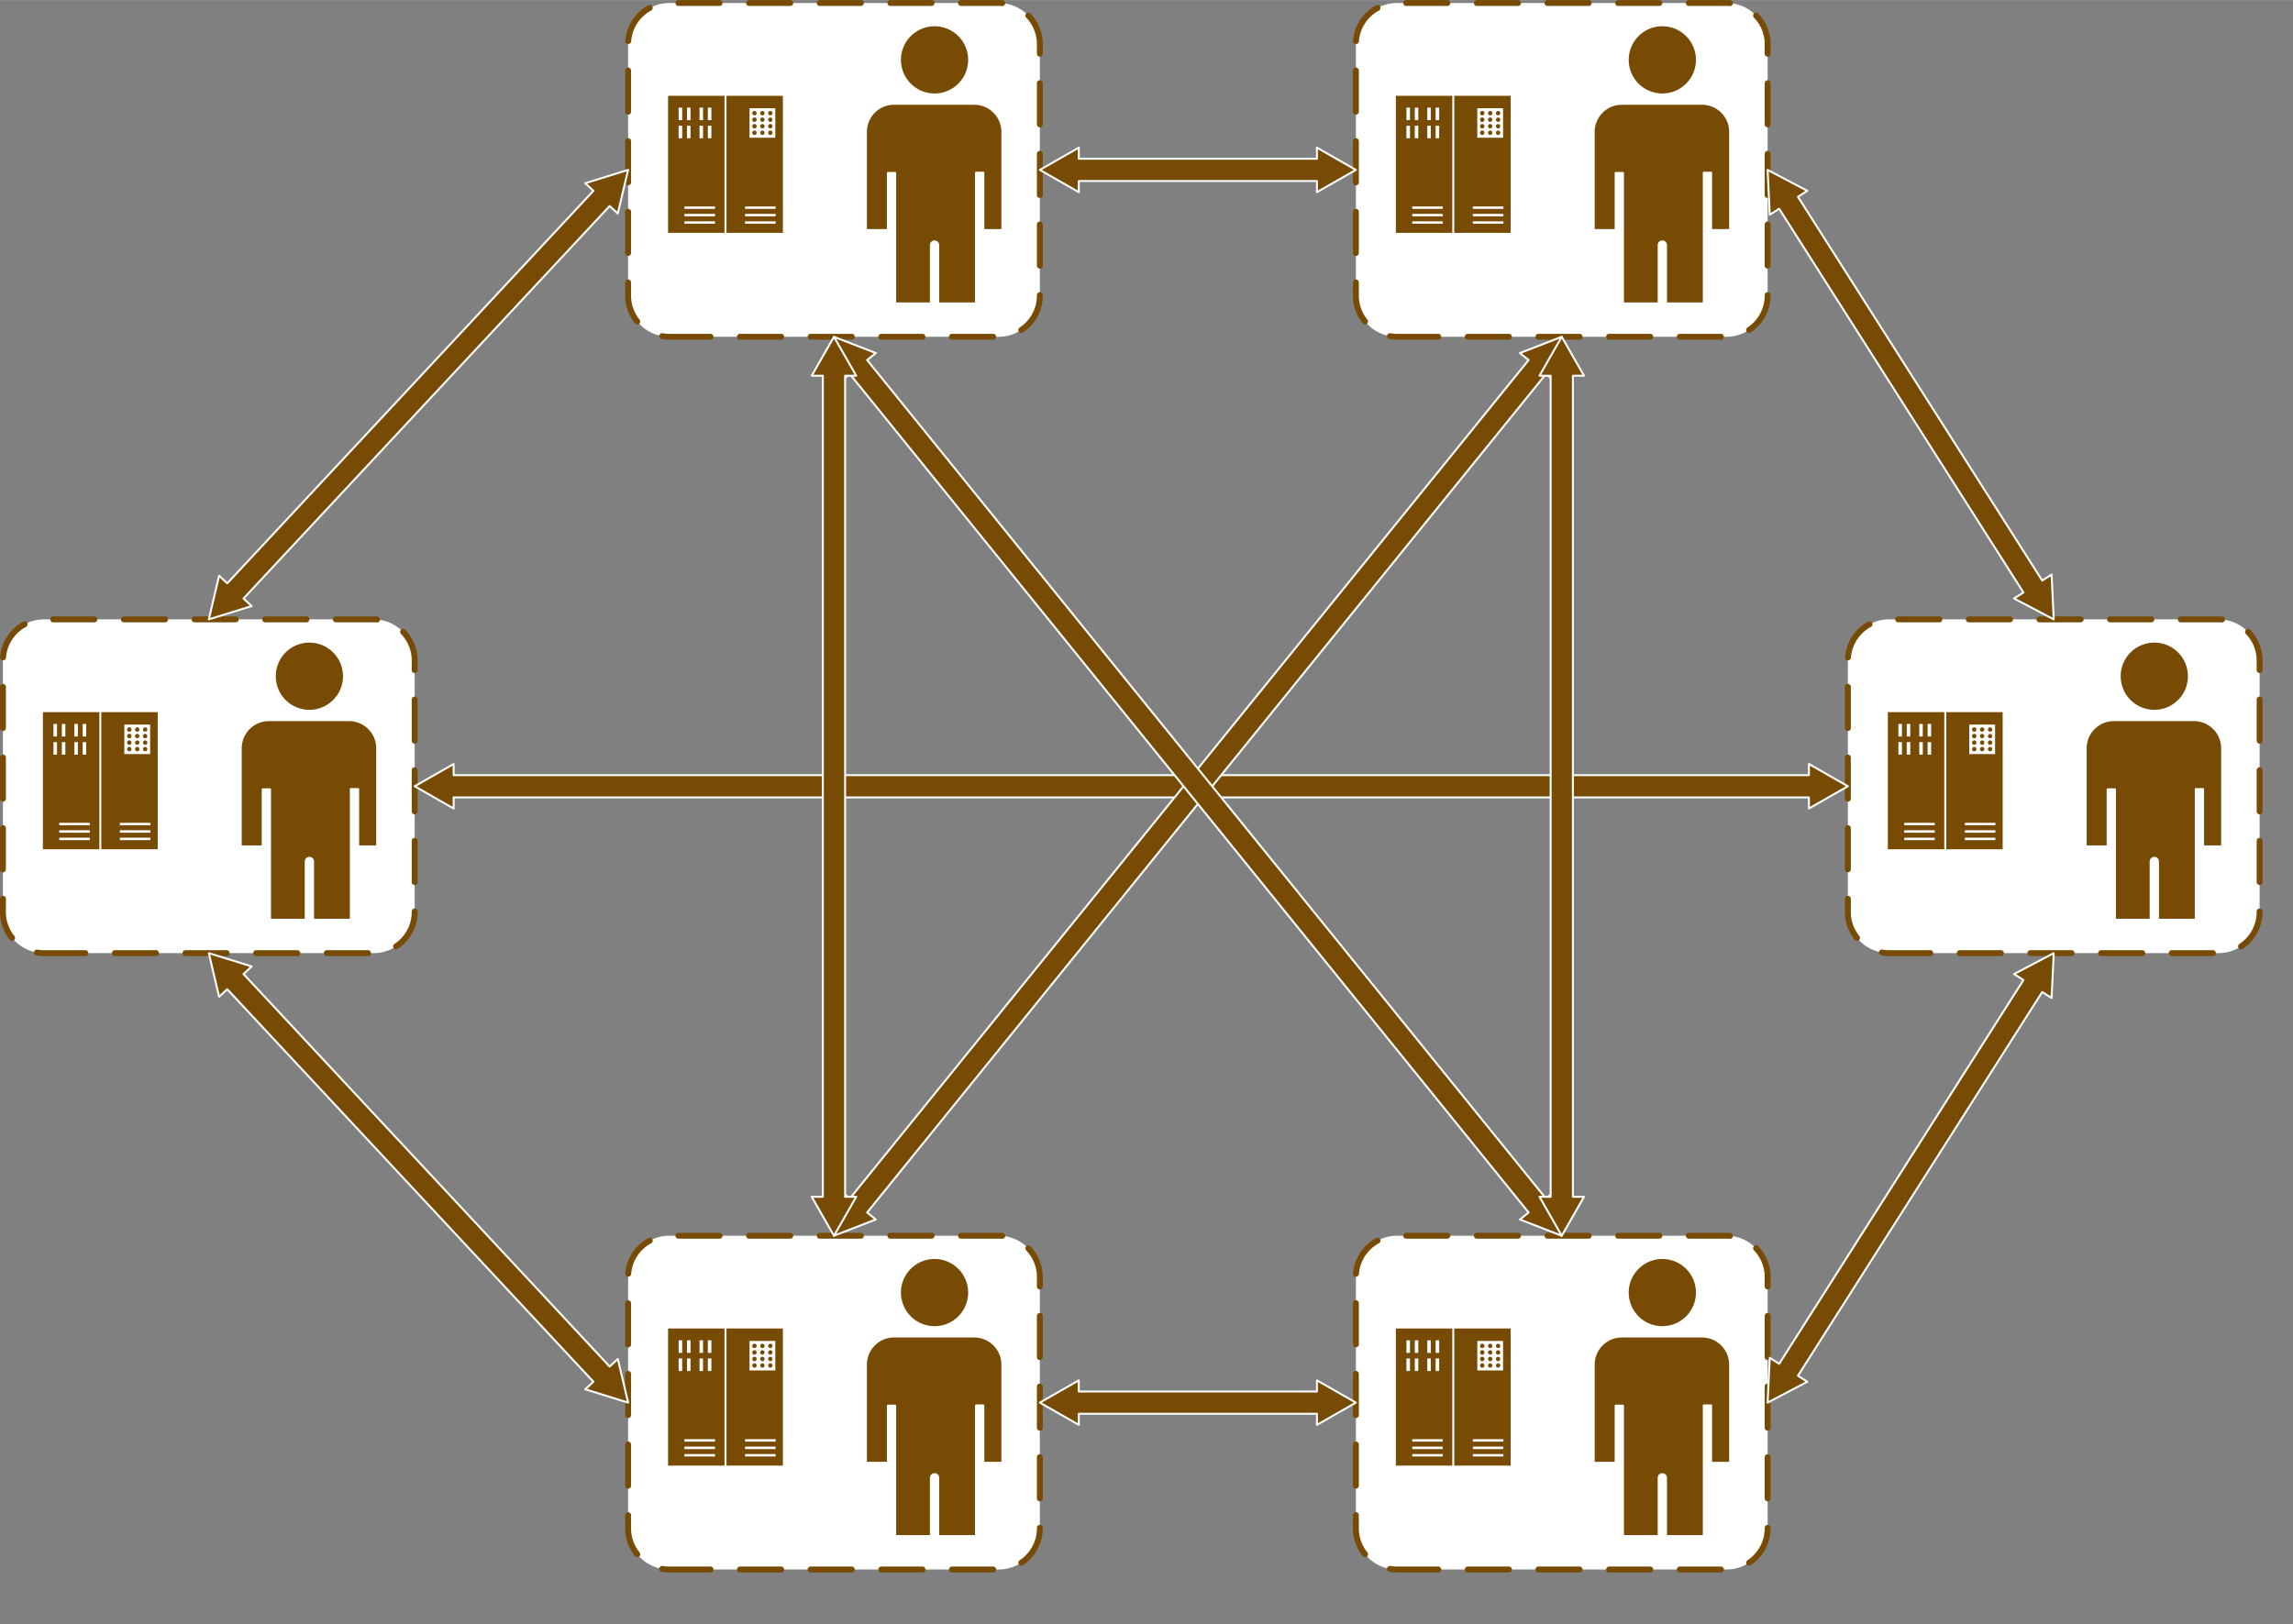 <?xml version="1.0" encoding="UTF-8" standalone="no"?>
<!DOCTYPE svg PUBLIC "-//W3C//DTD SVG 1.1//EN" "http://www.w3.org/Graphics/SVG/1.1/DTD/svg11.dtd">
<!-- Generated by Microsoft Visio, SVG Export git-star.svg Page-1 -->
<svg xmlns="http://www.w3.org/2000/svg" xmlns:xlink="http://www.w3.org/1999/xlink" xmlns:ev="http://www.w3.org/2001/xml-events"
		xmlns:v="http://schemas.microsoft.com/visio/2003/SVGExtensions/" width="8.112in" height="5.747in"
		viewBox="0 0 584.09 413.764" xml:space="preserve" color-interpolation-filters="sRGB" class="st6">
	<rect x="0" y="0" width="584.09" height="413.764" fill="#808080" stroke="none"/>
	<v:documentProperties v:langID="1033" v:metric="true" v:viewMarkup="false"/>

	<style type="text/css">
	<![CDATA[
		.st1 {fill:#ffffff;stroke:#774b04;stroke-dasharray:10.5,7.5;stroke-linecap:round;stroke-linejoin:round;stroke-width:1.5}
		.st2 {fill:#774b04;stroke:#ffffff;stroke-linecap:round;stroke-linejoin:round;stroke-width:0.5}
		.st3 {fill:#774b04}
		.st4 {stroke:#ffffff;stroke-linecap:round;stroke-linejoin:round;stroke-width:0.5}
		.st5 {fill:#ffffff}
		.st6 {fill:none;fill-rule:evenodd;font-size:12px;overflow:visible;stroke-linecap:square;stroke-miterlimit:3}
	]]>
	</style>

	<g v:mID="0" v:index="1" v:groupContext="foregroundPage">
		<title>Page-1</title>
		<v:pageProperties v:drawingScale="0.0393701" v:pageScale="0.0393701" v:drawingUnits="24" v:shadowOffsetX="8.50394"
				v:shadowOffsetY="-8.50394"/>
		<g id="group60-1" transform="translate(0.75,-13.896)" v:mID="60" v:groupContext="group">
			<title>Sheet.60</title>
			<g id="group8-2" transform="translate(344.633,-314.079)" v:mID="8" v:groupContext="group">
				<title>Sheet.8</title>
				<g id="shape7-3" v:mID="7" v:groupContext="shape">
					<title>Rounded Rectangle</title>
					<v:userDefs>
						<v:ud v:nameU="CTypeTopLeftSnip" v:prompt="" v:val="VT0(0):5"/>
						<v:ud v:nameU="CTypeTopRightSnip" v:prompt="" v:val="VT0(0):5"/>
						<v:ud v:nameU="CTypeBotLeftSnip" v:prompt="" v:val="VT0(0):5"/>
						<v:ud v:nameU="CTypeBotRightSnip" v:prompt="" v:val="VT0(0):5"/>
						<v:ud v:nameU="CornerLockHoriz" v:prompt="" v:val="VT0(1):5"/>
						<v:ud v:nameU="CornerLockVert" v:prompt="" v:val="VT0(1):5"/>
						<v:ud v:nameU="CornerLockDiag" v:prompt="" v:val="VT0(0):5"/>
						<v:ud v:nameU="TopLeftOffset" v:prompt="" v:val="VT0(0.15748031496063):24"/>
						<v:ud v:nameU="TopRightOffset" v:prompt="" v:val="VT0(0.15748031496063):24"/>
						<v:ud v:nameU="BotLeftOffset" v:prompt="" v:val="VT0(0.15748031496063):24"/>
						<v:ud v:nameU="BotRightOffset" v:prompt="" v:val="VT0(0.15748031496063):24"/>
						<v:ud v:nameU="visVersion" v:prompt="" v:val="VT0(15):26"/>
						<v:ud v:nameU="TopLeftOffset" v:prompt="" v:val="VT0(0.14566929133858):1"/>
						<v:ud v:nameU="TopRightOffset" v:prompt="" v:val="VT0(0.14566929133858):1"/>
						<v:ud v:nameU="BotLeftOffset" v:prompt="" v:val="VT0(0.14566929133858):1"/>
						<v:ud v:nameU="BotRightOffset" v:prompt="" v:val="VT0(0.14566929133858):1"/>
					</v:userDefs>
					<path d="M10.49 413.76 L94.39 413.76 L94.39 413.76 A10.488 10.488 -180 0 0 104.88 403.28 L104.88 339.21 A10.488
								 10.488 -180 0 0 94.39 328.72 L94.39 328.72 L10.49 328.72 L10.49 328.72 A10.488 10.488 -180 0 0 0
								 339.21 L0 403.28 A10.488 10.488 -180 0 0 10.49 413.76 L10.49 413.76 Z" class="st1"/>
				</g>
				<g id="group1-5" transform="translate(42.52,-8.504)" v:mID="1" v:groupContext="group">
					<v:userDefs>
						<v:ud v:nameU="visVersion" v:prompt="" v:val="VT0(15):26"/>
						<v:ud v:nameU="ShapeClass" v:prompt="" v:val="VT0(5):26"/>
						<v:ud v:nameU="SolSH" v:prompt="" v:val="VT15({BF0433D9-CD73-4EB5-8390-8653BE590246}):41"/>
						<v:ud v:nameU="visLegendShape" v:prompt="" v:val="VT0(2):26"/>
					</v:userDefs>
					<title>User.21</title>
					<g id="shape2-6" v:mID="2" v:groupContext="shape" transform="translate(18.058,0)">
						<title>Sheet.2</title>
						<path d="M26.29 351.71 A8.81 8.81 -180 1 0 8.67 351.71 A8.81 8.81 -180 1 0 26.29 351.71 ZM27.58 362.9 L7.17
									 362.9 C3.22 362.9 0 366.11 0 370.07 L0 395.07 L5.59 395.07 L5.59 380.52 L7.45 380.52 L7.45 413.76
									 L16.55 413.76 L16.55 398.9 C16.55 398.39 16.97 397.97 17.48 397.97 C18 397.97 18.42 398.39 18.42
									 398.9 L18.42 413.76 L28.04 413.76 L28.04 380.46 L29.91 380.46 L29.91 395.07 L34.75 395.07 L34.75
									 370.07 C34.75 366.11 31.54 362.9 27.58 362.9 Z" class="st2"/>
					</g>
				</g>
				<g id="group3-8" transform="translate(7.087,-26.221)" v:mID="3" v:groupContext="group">
					<v:userDefs>
						<v:ud v:nameU="visVersion" v:prompt="" v:val="VT0(15):26"/>
						<v:ud v:nameU="ShapeClass" v:prompt="" v:val="VT0(5):26"/>
						<v:ud v:nameU="SolSH" v:prompt="" v:val="VT15({BF0433D9-CD73-4EB5-8390-8653BE590246}):41"/>
						<v:ud v:nameU="visLegendShape" v:prompt="" v:val="VT0(2):26"/>
					</v:userDefs>
					<title>Mainframe</title>
					<g id="shape4-9" v:mID="4" v:groupContext="shape" transform="translate(2.841,0)">
						<title>Sheet.4</title>
						<path d="M0 413.76 L29.75 413.76 L29.75 378.33 L0 378.33 L0 413.76 Z" class="st3"/>
						<path d="M0 413.76 L29.75 413.76 L29.75 378.33 L0 378.33 L0 413.76" class="st4"/>
						<path d="M14.88 413.76 L14.88 378.33" class="st4"/>
					</g>
					<g id="shape5-13" v:mID="5" v:groupContext="shape" transform="translate(5.786,-2.573)">
						<title>Sheet.5</title>
						<v:userDefs>
							<v:ud v:nameU="SurroundingRegionColor" v:prompt="" v:val="VT5(1)"/>
							<v:ud v:nameU="SurroundingRegionColor" v:prompt="" v:val="VT5(#774b04)"/>
						</v:userDefs>
						<path d="M18.05 391.84 L24.62 391.84 L24.62 384.32 L18.05 384.32 L18.05 391.84 ZM7.44 387.36 L8.34 387.36
									 L8.34 384.16 L7.44 384.16 L7.44 387.36 ZM7.44 391.98 L8.34 391.98 L8.34 388.78 L7.44 388.78
									 L7.44 391.98 ZM5.32 387.36 L6.21 387.36 L6.21 384.16 L5.32 384.16 L5.32 387.36 ZM5.32 391.98
									 L6.21 391.98 L6.21 388.78 L5.32 388.78 L5.32 391.98 ZM2.13 387.36 L3.02 387.36 L3.02 384.16
									 L2.13 384.16 L2.13 387.36 ZM2.13 391.98 L3.02 391.98 L3.02 388.78 L2.13 388.78 L2.13 391.98
									 ZM0 387.36 L0.9 387.36 L0.9 384.16 L0 384.16 L0 387.36 ZM0 391.98 L0.9 391.98 L0.9 388.78 L0
									 388.78 L0 391.98 ZM16.91 409.35 L16.91 409.97 L24.7 409.97 L24.7 409.35 L16.91 409.35 ZM16.91
									 411.24 L16.91 411.87 L24.7 411.87 L24.7 411.24 L16.91 411.24 ZM16.91 413.14 L16.91 413.76 L24.7
									 413.76 L24.7 413.14 L16.91 413.14 ZM1.48 409.97 L9.26 409.97 L9.26 409.35 L1.48 409.35 L1.48
									 409.97 ZM1.48 411.87 L9.26 411.87 L9.26 411.24 L1.48 411.24 L1.48 411.87 ZM1.48 413.76 L9.26
									 413.76 L9.26 413.14 L1.48 413.14 L1.48 413.76 Z" class="st5"/>
					</g>
					<g id="shape6-16" v:mID="6" v:groupContext="shape" transform="translate(24.541,-25.203)">
						<title>Sheet.6</title>
						<path d="M4.08 408.02 a0.555 0.555 -180 1 0 1.042 0.384 a0.555 0.555 -180 1 0 -1.042 -0.384
									 ZM4.08 409.67 a0.555 0.555 -180 1 0 1.027 0.423 a0.555 0.555 -180 1 0 -1.027
									 -0.423 ZM4.09 411.32 a0.555 0.555 -180 1 0 1.018 0.445 a0.555 0.555 -180
									 1 0 -1.018 -0.445 ZM4.09 412.98 a0.555 0.555 -180 1 0 1.018 0.445 a0.555
									 0.555 -180 1 0 -1.018 -0.445 ZM2.05 408.05 a0.555 0.555 -180 1 0 1.059 0.334
									 a0.555 0.555 -180 1 0 -1.059 -0.334 ZM2.05 409.69 a0.555 0.555 -180 1 0 1.047
									 0.37 a0.555 0.555 -180 1 0 -1.047 -0.37 ZM2.06 411.35 a0.555 0.555 -180
									 1 0 1.04 0.39 a0.555 0.555 -180 1 0 -1.04 -0.39 ZM2.06 413.01 a0.555
									 0.555 -180 1 0 1.04 0.39 a0.555 0.555 -180 1 0 -1.04 -0.39 ZM0.02 408.07
									 a0.556 0.556 -180 1 0 1.075 0.283 a0.556 0.556 -180 1 0 -1.075 -0.283
									 ZM0.02 409.72 a0.556 0.556 -180 1 0 1.066 0.314 a0.556 0.556 -180 1 0 -1.066
									 -0.314 ZM0.03 411.38 a0.556 0.556 -180 1 0 1.061 0.332 a0.556 0.556 -180
									 1 0 -1.061 -0.332 ZM0.03 413.04 a0.556 0.556 -180 1 0 1.061 0.332 a0.556
									 0.556 -180 1 0 -1.061 -0.332 Z" class="st3"/>
					</g>
				</g>
			</g>
			<g id="group9-19" transform="translate(469.954,-157.039)" v:mID="9" v:groupContext="group">
				<title>Sheet.9</title>
				<g id="shape10-20" v:mID="10" v:groupContext="shape">
					<title>Rounded Rectangle</title>
					<v:userDefs>
						<v:ud v:nameU="CTypeTopLeftSnip" v:prompt="" v:val="VT0(0):5"/>
						<v:ud v:nameU="CTypeTopRightSnip" v:prompt="" v:val="VT0(0):5"/>
						<v:ud v:nameU="CTypeBotLeftSnip" v:prompt="" v:val="VT0(0):5"/>
						<v:ud v:nameU="CTypeBotRightSnip" v:prompt="" v:val="VT0(0):5"/>
						<v:ud v:nameU="CornerLockHoriz" v:prompt="" v:val="VT0(1):5"/>
						<v:ud v:nameU="CornerLockVert" v:prompt="" v:val="VT0(1):5"/>
						<v:ud v:nameU="CornerLockDiag" v:prompt="" v:val="VT0(0):5"/>
						<v:ud v:nameU="TopLeftOffset" v:prompt="" v:val="VT0(0.15748031496063):24"/>
						<v:ud v:nameU="TopRightOffset" v:prompt="" v:val="VT0(0.15748031496063):24"/>
						<v:ud v:nameU="BotLeftOffset" v:prompt="" v:val="VT0(0.15748031496063):24"/>
						<v:ud v:nameU="BotRightOffset" v:prompt="" v:val="VT0(0.15748031496063):24"/>
						<v:ud v:nameU="visVersion" v:prompt="" v:val="VT0(15):26"/>
						<v:ud v:nameU="TopLeftOffset" v:prompt="" v:val="VT0(0.14566929133858):1"/>
						<v:ud v:nameU="TopRightOffset" v:prompt="" v:val="VT0(0.14566929133858):1"/>
						<v:ud v:nameU="BotLeftOffset" v:prompt="" v:val="VT0(0.14566929133858):1"/>
						<v:ud v:nameU="BotRightOffset" v:prompt="" v:val="VT0(0.14566929133858):1"/>
					</v:userDefs>
					<path d="M10.49 413.76 L94.39 413.76 L94.39 413.76 A10.488 10.488 -180 0 0 104.88 403.28 L104.88 339.21 A10.488
								 10.488 -180 0 0 94.39 328.72 L94.39 328.72 L10.49 328.72 L10.49 328.72 A10.488 10.488 -180 0 0 0
								 339.21 L0 403.28 A10.488 10.488 -180 0 0 10.49 413.76 L10.49 413.76 Z" class="st1"/>
				</g>
				<g id="group11-22" transform="translate(42.52,-8.504)" v:mID="11" v:groupContext="group">
					<v:userDefs>
						<v:ud v:nameU="visVersion" v:prompt="" v:val="VT0(15):26"/>
						<v:ud v:nameU="ShapeClass" v:prompt="" v:val="VT0(5):26"/>
						<v:ud v:nameU="SolSH" v:prompt="" v:val="VT15({BF0433D9-CD73-4EB5-8390-8653BE590246}):41"/>
						<v:ud v:nameU="visLegendShape" v:prompt="" v:val="VT0(2):26"/>
					</v:userDefs>
					<title>User.21</title>
					<g id="shape12-23" v:mID="12" v:groupContext="shape" transform="translate(18.058,0)">
						<title>Sheet.12</title>
						<path d="M26.29 351.71 A8.81 8.81 -180 1 0 8.67 351.71 A8.81 8.81 -180 1 0 26.29 351.71 ZM27.58 362.9 L7.17
									 362.9 C3.22 362.9 0 366.11 0 370.07 L0 395.07 L5.59 395.07 L5.59 380.52 L7.45 380.52 L7.45 413.76
									 L16.55 413.76 L16.55 398.9 C16.55 398.39 16.97 397.97 17.48 397.97 C18 397.97 18.42 398.39 18.42
									 398.9 L18.42 413.76 L28.04 413.76 L28.04 380.46 L29.91 380.46 L29.91 395.07 L34.75 395.07 L34.75
									 370.07 C34.75 366.11 31.54 362.9 27.58 362.9 Z" class="st2"/>
					</g>
				</g>
				<g id="group13-25" transform="translate(7.087,-26.221)" v:mID="13" v:groupContext="group">
					<v:userDefs>
						<v:ud v:nameU="visVersion" v:prompt="" v:val="VT0(15):26"/>
						<v:ud v:nameU="ShapeClass" v:prompt="" v:val="VT0(5):26"/>
						<v:ud v:nameU="SolSH" v:prompt="" v:val="VT15({BF0433D9-CD73-4EB5-8390-8653BE590246}):41"/>
						<v:ud v:nameU="visLegendShape" v:prompt="" v:val="VT0(2):26"/>
					</v:userDefs>
					<title>Mainframe</title>
					<g id="shape14-26" v:mID="14" v:groupContext="shape" transform="translate(2.841,0)">
						<title>Sheet.14</title>
						<path d="M0 413.76 L29.75 413.76 L29.75 378.33 L0 378.33 L0 413.76 Z" class="st3"/>
						<path d="M0 413.76 L29.75 413.76 L29.75 378.33 L0 378.33 L0 413.76" class="st4"/>
						<path d="M14.88 413.76 L14.88 378.33" class="st4"/>
					</g>
					<g id="shape15-30" v:mID="15" v:groupContext="shape" transform="translate(5.786,-2.573)">
						<title>Sheet.15</title>
						<v:userDefs>
							<v:ud v:nameU="SurroundingRegionColor" v:prompt="" v:val="VT5(1)"/>
							<v:ud v:nameU="SurroundingRegionColor" v:prompt="" v:val="VT5(#774b04)"/>
						</v:userDefs>
						<path d="M18.05 391.84 L24.62 391.84 L24.62 384.32 L18.05 384.32 L18.05 391.84 ZM7.44 387.36 L8.34 387.36
									 L8.34 384.16 L7.44 384.16 L7.44 387.36 ZM7.44 391.98 L8.34 391.98 L8.34 388.78 L7.44 388.78
									 L7.44 391.98 ZM5.32 387.36 L6.21 387.36 L6.21 384.16 L5.32 384.16 L5.32 387.36 ZM5.32 391.98
									 L6.21 391.98 L6.21 388.78 L5.32 388.78 L5.32 391.98 ZM2.13 387.36 L3.02 387.36 L3.02 384.16
									 L2.13 384.16 L2.13 387.36 ZM2.13 391.98 L3.02 391.98 L3.02 388.78 L2.13 388.78 L2.13 391.98
									 ZM0 387.36 L0.9 387.36 L0.9 384.16 L0 384.16 L0 387.36 ZM0 391.98 L0.9 391.98 L0.9 388.78 L0
									 388.78 L0 391.98 ZM16.91 409.35 L16.91 409.97 L24.7 409.97 L24.7 409.35 L16.91 409.35 ZM16.91
									 411.24 L16.91 411.87 L24.7 411.87 L24.7 411.24 L16.91 411.24 ZM16.91 413.14 L16.91 413.76 L24.7
									 413.76 L24.7 413.14 L16.91 413.14 ZM1.48 409.97 L9.26 409.97 L9.26 409.35 L1.48 409.35 L1.48
									 409.97 ZM1.48 411.87 L9.26 411.87 L9.26 411.24 L1.48 411.24 L1.48 411.87 ZM1.48 413.76 L9.26
									 413.76 L9.26 413.14 L1.48 413.14 L1.48 413.76 Z" class="st5"/>
					</g>
					<g id="shape16-33" v:mID="16" v:groupContext="shape" transform="translate(24.541,-25.203)">
						<title>Sheet.16</title>
						<path d="M4.08 408.02 a0.555 0.555 -180 1 0 1.042 0.384 a0.555 0.555 -180 1 0 -1.042 -0.384
									 ZM4.08 409.67 a0.555 0.555 -180 1 0 1.027 0.423 a0.555 0.555 -180 1 0 -1.027
									 -0.423 ZM4.09 411.32 a0.555 0.555 -180 1 0 1.018 0.445 a0.555 0.555 -180
									 1 0 -1.018 -0.445 ZM4.09 412.98 a0.555 0.555 -180 1 0 1.018 0.445 a0.555
									 0.555 -180 1 0 -1.018 -0.445 ZM2.05 408.05 a0.555 0.555 -180 1 0 1.059 0.334
									 a0.555 0.555 -180 1 0 -1.059 -0.334 ZM2.05 409.69 a0.555 0.555 -180 1 0 1.047
									 0.37 a0.555 0.555 -180 1 0 -1.047 -0.37 ZM2.06 411.35 a0.555 0.555 -180
									 1 0 1.04 0.39 a0.555 0.555 -180 1 0 -1.04 -0.39 ZM2.06 413.01 a0.555
									 0.555 -180 1 0 1.04 0.39 a0.555 0.555 -180 1 0 -1.04 -0.39 ZM0.02 408.07
									 a0.556 0.556 -180 1 0 1.075 0.283 a0.556 0.556 -180 1 0 -1.075 -0.283
									 ZM0.02 409.72 a0.556 0.556 -180 1 0 1.066 0.314 a0.556 0.556 -180 1 0 -1.066
									 -0.314 ZM0.03 411.38 a0.556 0.556 -180 1 0 1.061 0.332 a0.556 0.556 -180
									 1 0 -1.061 -0.332 ZM0.03 413.04 a0.556 0.556 -180 1 0 1.061 0.332 a0.556
									 0.556 -180 1 0 -1.061 -0.332 Z" class="st3"/>
					</g>
				</g>
			</g>
			<g id="group17-36" transform="translate(344.633,0)" v:mID="17" v:groupContext="group">
				<title>Sheet.17</title>
				<g id="shape18-37" v:mID="18" v:groupContext="shape">
					<title>Rounded Rectangle</title>
					<v:userDefs>
						<v:ud v:nameU="CTypeTopLeftSnip" v:prompt="" v:val="VT0(0):5"/>
						<v:ud v:nameU="CTypeTopRightSnip" v:prompt="" v:val="VT0(0):5"/>
						<v:ud v:nameU="CTypeBotLeftSnip" v:prompt="" v:val="VT0(0):5"/>
						<v:ud v:nameU="CTypeBotRightSnip" v:prompt="" v:val="VT0(0):5"/>
						<v:ud v:nameU="CornerLockHoriz" v:prompt="" v:val="VT0(1):5"/>
						<v:ud v:nameU="CornerLockVert" v:prompt="" v:val="VT0(1):5"/>
						<v:ud v:nameU="CornerLockDiag" v:prompt="" v:val="VT0(0):5"/>
						<v:ud v:nameU="TopLeftOffset" v:prompt="" v:val="VT0(0.15748031496063):24"/>
						<v:ud v:nameU="TopRightOffset" v:prompt="" v:val="VT0(0.15748031496063):24"/>
						<v:ud v:nameU="BotLeftOffset" v:prompt="" v:val="VT0(0.15748031496063):24"/>
						<v:ud v:nameU="BotRightOffset" v:prompt="" v:val="VT0(0.15748031496063):24"/>
						<v:ud v:nameU="visVersion" v:prompt="" v:val="VT0(15):26"/>
						<v:ud v:nameU="TopLeftOffset" v:prompt="" v:val="VT0(0.14566929133858):1"/>
						<v:ud v:nameU="TopRightOffset" v:prompt="" v:val="VT0(0.14566929133858):1"/>
						<v:ud v:nameU="BotLeftOffset" v:prompt="" v:val="VT0(0.14566929133858):1"/>
						<v:ud v:nameU="BotRightOffset" v:prompt="" v:val="VT0(0.14566929133858):1"/>
					</v:userDefs>
					<path d="M10.49 413.76 L94.39 413.76 L94.39 413.76 A10.488 10.488 -180 0 0 104.88 403.28 L104.88 339.21 A10.488
								 10.488 -180 0 0 94.39 328.72 L94.39 328.72 L10.49 328.72 L10.49 328.72 A10.488 10.488 -180 0 0 0
								 339.21 L0 403.28 A10.488 10.488 -180 0 0 10.49 413.76 L10.49 413.76 Z" class="st1"/>
				</g>
				<g id="group19-39" transform="translate(42.52,-8.504)" v:mID="19" v:groupContext="group">
					<v:userDefs>
						<v:ud v:nameU="visVersion" v:prompt="" v:val="VT0(15):26"/>
						<v:ud v:nameU="ShapeClass" v:prompt="" v:val="VT0(5):26"/>
						<v:ud v:nameU="SolSH" v:prompt="" v:val="VT15({BF0433D9-CD73-4EB5-8390-8653BE590246}):41"/>
						<v:ud v:nameU="visLegendShape" v:prompt="" v:val="VT0(2):26"/>
					</v:userDefs>
					<title>User.21</title>
					<g id="shape20-40" v:mID="20" v:groupContext="shape" transform="translate(18.058,0)">
						<title>Sheet.20</title>
						<path d="M26.29 351.71 A8.81 8.81 -180 1 0 8.67 351.71 A8.81 8.81 -180 1 0 26.29 351.71 ZM27.58 362.9 L7.17
									 362.9 C3.22 362.9 0 366.11 0 370.07 L0 395.07 L5.59 395.07 L5.59 380.52 L7.45 380.52 L7.45 413.76
									 L16.55 413.76 L16.55 398.9 C16.55 398.39 16.97 397.97 17.48 397.97 C18 397.97 18.42 398.39 18.42
									 398.9 L18.42 413.76 L28.04 413.76 L28.04 380.46 L29.91 380.46 L29.91 395.07 L34.75 395.07 L34.75
									 370.07 C34.75 366.11 31.54 362.9 27.58 362.9 Z" class="st2"/>
					</g>
				</g>
				<g id="group21-42" transform="translate(7.087,-26.221)" v:mID="21" v:groupContext="group">
					<v:userDefs>
						<v:ud v:nameU="visVersion" v:prompt="" v:val="VT0(15):26"/>
						<v:ud v:nameU="ShapeClass" v:prompt="" v:val="VT0(5):26"/>
						<v:ud v:nameU="SolSH" v:prompt="" v:val="VT15({BF0433D9-CD73-4EB5-8390-8653BE590246}):41"/>
						<v:ud v:nameU="visLegendShape" v:prompt="" v:val="VT0(2):26"/>
					</v:userDefs>
					<title>Mainframe</title>
					<g id="shape22-43" v:mID="22" v:groupContext="shape" transform="translate(2.841,0)">
						<title>Sheet.22</title>
						<path d="M0 413.76 L29.75 413.76 L29.75 378.33 L0 378.33 L0 413.76 Z" class="st3"/>
						<path d="M0 413.76 L29.75 413.76 L29.75 378.33 L0 378.33 L0 413.76" class="st4"/>
						<path d="M14.88 413.76 L14.88 378.33" class="st4"/>
					</g>
					<g id="shape23-47" v:mID="23" v:groupContext="shape" transform="translate(5.786,-2.573)">
						<title>Sheet.23</title>
						<v:userDefs>
							<v:ud v:nameU="SurroundingRegionColor" v:prompt="" v:val="VT5(1)"/>
							<v:ud v:nameU="SurroundingRegionColor" v:prompt="" v:val="VT5(#774b04)"/>
						</v:userDefs>
						<path d="M18.05 391.84 L24.62 391.84 L24.62 384.32 L18.05 384.32 L18.05 391.84 ZM7.44 387.36 L8.34 387.36
									 L8.34 384.16 L7.44 384.16 L7.44 387.36 ZM7.44 391.98 L8.34 391.98 L8.34 388.78 L7.44 388.78
									 L7.44 391.98 ZM5.32 387.36 L6.21 387.36 L6.21 384.16 L5.32 384.16 L5.32 387.36 ZM5.32 391.98
									 L6.21 391.98 L6.21 388.78 L5.32 388.78 L5.32 391.98 ZM2.13 387.36 L3.02 387.36 L3.02 384.16
									 L2.13 384.16 L2.13 387.36 ZM2.13 391.98 L3.02 391.98 L3.02 388.78 L2.13 388.78 L2.13 391.98
									 ZM0 387.36 L0.9 387.36 L0.9 384.16 L0 384.16 L0 387.36 ZM0 391.98 L0.9 391.98 L0.9 388.78 L0
									 388.78 L0 391.98 ZM16.91 409.35 L16.91 409.97 L24.7 409.97 L24.7 409.35 L16.91 409.35 ZM16.91
									 411.24 L16.91 411.87 L24.7 411.87 L24.7 411.24 L16.91 411.24 ZM16.91 413.14 L16.91 413.76 L24.7
									 413.76 L24.7 413.14 L16.91 413.14 ZM1.48 409.97 L9.26 409.97 L9.26 409.35 L1.48 409.35 L1.48
									 409.97 ZM1.48 411.87 L9.26 411.87 L9.26 411.24 L1.48 411.24 L1.48 411.87 ZM1.48 413.76 L9.26
									 413.76 L9.26 413.14 L1.48 413.14 L1.48 413.76 Z" class="st5"/>
					</g>
					<g id="shape24-50" v:mID="24" v:groupContext="shape" transform="translate(24.541,-25.203)">
						<title>Sheet.24</title>
						<path d="M4.08 408.02 a0.555 0.555 -180 1 0 1.042 0.384 a0.555 0.555 -180 1 0 -1.042 -0.384
									 ZM4.08 409.67 a0.555 0.555 -180 1 0 1.027 0.423 a0.555 0.555 -180 1 0 -1.027
									 -0.423 ZM4.09 411.32 a0.555 0.555 -180 1 0 1.018 0.445 a0.555 0.555 -180
									 1 0 -1.018 -0.445 ZM4.09 412.98 a0.555 0.555 -180 1 0 1.018 0.445 a0.555
									 0.555 -180 1 0 -1.018 -0.445 ZM2.05 408.05 a0.555 0.555 -180 1 0 1.059 0.334
									 a0.555 0.555 -180 1 0 -1.059 -0.334 ZM2.05 409.69 a0.555 0.555 -180 1 0 1.047
									 0.37 a0.555 0.555 -180 1 0 -1.047 -0.37 ZM2.06 411.35 a0.555 0.555 -180
									 1 0 1.04 0.39 a0.555 0.555 -180 1 0 -1.04 -0.39 ZM2.06 413.01 a0.555
									 0.555 -180 1 0 1.04 0.39 a0.555 0.555 -180 1 0 -1.04 -0.39 ZM0.02 408.07
									 a0.556 0.556 -180 1 0 1.075 0.283 a0.556 0.556 -180 1 0 -1.075 -0.283
									 ZM0.02 409.72 a0.556 0.556 -180 1 0 1.066 0.314 a0.556 0.556 -180 1 0 -1.066
									 -0.314 ZM0.03 411.38 a0.556 0.556 -180 1 0 1.061 0.332 a0.556 0.556 -180
									 1 0 -1.061 -0.332 ZM0.03 413.04 a0.556 0.556 -180 1 0 1.061 0.332 a0.556
									 0.556 -180 1 0 -1.061 -0.332 Z" class="st3"/>
					</g>
				</g>
			</g>
			<g id="group25-53" transform="translate(159.247,-314.079)" v:mID="25" v:groupContext="group">
				<title>Sheet.25</title>
				<g id="shape26-54" v:mID="26" v:groupContext="shape">
					<title>Rounded Rectangle</title>
					<v:userDefs>
						<v:ud v:nameU="CTypeTopLeftSnip" v:prompt="" v:val="VT0(0):5"/>
						<v:ud v:nameU="CTypeTopRightSnip" v:prompt="" v:val="VT0(0):5"/>
						<v:ud v:nameU="CTypeBotLeftSnip" v:prompt="" v:val="VT0(0):5"/>
						<v:ud v:nameU="CTypeBotRightSnip" v:prompt="" v:val="VT0(0):5"/>
						<v:ud v:nameU="CornerLockHoriz" v:prompt="" v:val="VT0(1):5"/>
						<v:ud v:nameU="CornerLockVert" v:prompt="" v:val="VT0(1):5"/>
						<v:ud v:nameU="CornerLockDiag" v:prompt="" v:val="VT0(0):5"/>
						<v:ud v:nameU="TopLeftOffset" v:prompt="" v:val="VT0(0.15748031496063):24"/>
						<v:ud v:nameU="TopRightOffset" v:prompt="" v:val="VT0(0.15748031496063):24"/>
						<v:ud v:nameU="BotLeftOffset" v:prompt="" v:val="VT0(0.15748031496063):24"/>
						<v:ud v:nameU="BotRightOffset" v:prompt="" v:val="VT0(0.15748031496063):24"/>
						<v:ud v:nameU="visVersion" v:prompt="" v:val="VT0(15):26"/>
						<v:ud v:nameU="TopLeftOffset" v:prompt="" v:val="VT0(0.14566929133858):1"/>
						<v:ud v:nameU="TopRightOffset" v:prompt="" v:val="VT0(0.14566929133858):1"/>
						<v:ud v:nameU="BotLeftOffset" v:prompt="" v:val="VT0(0.14566929133858):1"/>
						<v:ud v:nameU="BotRightOffset" v:prompt="" v:val="VT0(0.14566929133858):1"/>
					</v:userDefs>
					<path d="M10.49 413.76 L94.39 413.76 L94.39 413.76 A10.488 10.488 -180 0 0 104.88 403.28 L104.88 339.21 A10.488
								 10.488 -180 0 0 94.39 328.72 L94.39 328.72 L10.49 328.72 L10.49 328.72 A10.488 10.488 -180 0 0 0
								 339.21 L0 403.28 A10.488 10.488 -180 0 0 10.49 413.76 L10.49 413.76 Z" class="st1"/>
				</g>
				<g id="group27-56" transform="translate(42.52,-8.504)" v:mID="27" v:groupContext="group">
					<v:userDefs>
						<v:ud v:nameU="visVersion" v:prompt="" v:val="VT0(15):26"/>
						<v:ud v:nameU="ShapeClass" v:prompt="" v:val="VT0(5):26"/>
						<v:ud v:nameU="SolSH" v:prompt="" v:val="VT15({BF0433D9-CD73-4EB5-8390-8653BE590246}):41"/>
						<v:ud v:nameU="visLegendShape" v:prompt="" v:val="VT0(2):26"/>
					</v:userDefs>
					<title>User.21</title>
					<g id="shape28-57" v:mID="28" v:groupContext="shape" transform="translate(18.058,0)">
						<title>Sheet.28</title>
						<path d="M26.29 351.71 A8.81 8.81 -180 1 0 8.67 351.71 A8.81 8.81 -180 1 0 26.29 351.71 ZM27.58 362.9 L7.17
									 362.9 C3.22 362.9 0 366.11 0 370.07 L0 395.07 L5.59 395.07 L5.59 380.52 L7.45 380.52 L7.45 413.76
									 L16.55 413.76 L16.55 398.9 C16.55 398.39 16.97 397.97 17.48 397.97 C18 397.97 18.42 398.39 18.42
									 398.9 L18.42 413.76 L28.04 413.76 L28.04 380.46 L29.91 380.46 L29.91 395.07 L34.75 395.07 L34.75
									 370.07 C34.75 366.11 31.54 362.9 27.58 362.9 Z" class="st2"/>
					</g>
				</g>
				<g id="group29-59" transform="translate(7.087,-26.221)" v:mID="29" v:groupContext="group">
					<v:userDefs>
						<v:ud v:nameU="visVersion" v:prompt="" v:val="VT0(15):26"/>
						<v:ud v:nameU="ShapeClass" v:prompt="" v:val="VT0(5):26"/>
						<v:ud v:nameU="SolSH" v:prompt="" v:val="VT15({BF0433D9-CD73-4EB5-8390-8653BE590246}):41"/>
						<v:ud v:nameU="visLegendShape" v:prompt="" v:val="VT0(2):26"/>
					</v:userDefs>
					<title>Mainframe</title>
					<g id="shape30-60" v:mID="30" v:groupContext="shape" transform="translate(2.841,0)">
						<title>Sheet.30</title>
						<path d="M0 413.76 L29.75 413.76 L29.75 378.33 L0 378.33 L0 413.76 Z" class="st3"/>
						<path d="M0 413.76 L29.75 413.76 L29.75 378.33 L0 378.33 L0 413.76" class="st4"/>
						<path d="M14.88 413.76 L14.88 378.33" class="st4"/>
					</g>
					<g id="shape31-64" v:mID="31" v:groupContext="shape" transform="translate(5.786,-2.573)">
						<title>Sheet.31</title>
						<v:userDefs>
							<v:ud v:nameU="SurroundingRegionColor" v:prompt="" v:val="VT5(1)"/>
							<v:ud v:nameU="SurroundingRegionColor" v:prompt="" v:val="VT5(#774b04)"/>
						</v:userDefs>
						<path d="M18.05 391.84 L24.62 391.84 L24.62 384.32 L18.05 384.32 L18.05 391.84 ZM7.44 387.36 L8.34 387.36
									 L8.34 384.16 L7.44 384.16 L7.44 387.36 ZM7.44 391.98 L8.34 391.98 L8.34 388.78 L7.44 388.78
									 L7.44 391.98 ZM5.32 387.36 L6.21 387.36 L6.21 384.16 L5.32 384.16 L5.32 387.36 ZM5.32 391.98
									 L6.21 391.98 L6.21 388.78 L5.32 388.78 L5.32 391.98 ZM2.13 387.36 L3.02 387.36 L3.02 384.16
									 L2.13 384.16 L2.13 387.36 ZM2.13 391.98 L3.02 391.98 L3.02 388.78 L2.13 388.78 L2.13 391.98
									 ZM0 387.36 L0.9 387.36 L0.9 384.16 L0 384.16 L0 387.36 ZM0 391.98 L0.9 391.98 L0.9 388.78 L0
									 388.78 L0 391.98 ZM16.91 409.35 L16.91 409.97 L24.7 409.97 L24.7 409.35 L16.91 409.35 ZM16.91
									 411.24 L16.91 411.87 L24.7 411.87 L24.7 411.24 L16.91 411.24 ZM16.91 413.14 L16.91 413.76 L24.7
									 413.76 L24.7 413.14 L16.91 413.14 ZM1.48 409.97 L9.26 409.97 L9.26 409.35 L1.48 409.35 L1.48
									 409.97 ZM1.48 411.87 L9.26 411.87 L9.26 411.24 L1.48 411.24 L1.48 411.87 ZM1.48 413.76 L9.26
									 413.76 L9.26 413.14 L1.48 413.14 L1.48 413.76 Z" class="st5"/>
					</g>
					<g id="shape32-67" v:mID="32" v:groupContext="shape" transform="translate(24.541,-25.203)">
						<title>Sheet.32</title>
						<path d="M4.08 408.02 a0.555 0.555 -180 1 0 1.042 0.384 a0.555 0.555 -180 1 0 -1.042 -0.384
									 ZM4.08 409.67 a0.555 0.555 -180 1 0 1.027 0.423 a0.555 0.555 -180 1 0 -1.027
									 -0.423 ZM4.09 411.32 a0.555 0.555 -180 1 0 1.018 0.445 a0.555 0.555 -180
									 1 0 -1.018 -0.445 ZM4.09 412.98 a0.555 0.555 -180 1 0 1.018 0.445 a0.555
									 0.555 -180 1 0 -1.018 -0.445 ZM2.05 408.05 a0.555 0.555 -180 1 0 1.059 0.334
									 a0.555 0.555 -180 1 0 -1.059 -0.334 ZM2.05 409.69 a0.555 0.555 -180 1 0 1.047
									 0.37 a0.555 0.555 -180 1 0 -1.047 -0.37 ZM2.06 411.35 a0.555 0.555 -180
									 1 0 1.04 0.39 a0.555 0.555 -180 1 0 -1.04 -0.39 ZM2.06 413.01 a0.555
									 0.555 -180 1 0 1.04 0.39 a0.555 0.555 -180 1 0 -1.04 -0.39 ZM0.02 408.07
									 a0.556 0.556 -180 1 0 1.075 0.283 a0.556 0.556 -180 1 0 -1.075 -0.283
									 ZM0.02 409.72 a0.556 0.556 -180 1 0 1.066 0.314 a0.556 0.556 -180 1 0 -1.066
									 -0.314 ZM0.03 411.38 a0.556 0.556 -180 1 0 1.061 0.332 a0.556 0.556 -180
									 1 0 -1.061 -0.332 ZM0.03 413.04 a0.556 0.556 -180 1 0 1.061 0.332 a0.556
									 0.556 -180 1 0 -1.061 -0.332 Z" class="st3"/>
					</g>
				</g>
			</g>
			<g id="group33-70" transform="translate(3.19744E-014,-157.039)" v:mID="33" v:groupContext="group">
				<title>Sheet.33</title>
				<g id="shape34-71" v:mID="34" v:groupContext="shape">
					<title>Rounded Rectangle</title>
					<v:userDefs>
						<v:ud v:nameU="CTypeTopLeftSnip" v:prompt="" v:val="VT0(0):5"/>
						<v:ud v:nameU="CTypeTopRightSnip" v:prompt="" v:val="VT0(0):5"/>
						<v:ud v:nameU="CTypeBotLeftSnip" v:prompt="" v:val="VT0(0):5"/>
						<v:ud v:nameU="CTypeBotRightSnip" v:prompt="" v:val="VT0(0):5"/>
						<v:ud v:nameU="CornerLockHoriz" v:prompt="" v:val="VT0(1):5"/>
						<v:ud v:nameU="CornerLockVert" v:prompt="" v:val="VT0(1):5"/>
						<v:ud v:nameU="CornerLockDiag" v:prompt="" v:val="VT0(0):5"/>
						<v:ud v:nameU="TopLeftOffset" v:prompt="" v:val="VT0(0.15748031496063):24"/>
						<v:ud v:nameU="TopRightOffset" v:prompt="" v:val="VT0(0.15748031496063):24"/>
						<v:ud v:nameU="BotLeftOffset" v:prompt="" v:val="VT0(0.15748031496063):24"/>
						<v:ud v:nameU="BotRightOffset" v:prompt="" v:val="VT0(0.15748031496063):24"/>
						<v:ud v:nameU="visVersion" v:prompt="" v:val="VT0(15):26"/>
						<v:ud v:nameU="TopLeftOffset" v:prompt="" v:val="VT0(0.14566929133858):1"/>
						<v:ud v:nameU="TopRightOffset" v:prompt="" v:val="VT0(0.14566929133858):1"/>
						<v:ud v:nameU="BotLeftOffset" v:prompt="" v:val="VT0(0.14566929133858):1"/>
						<v:ud v:nameU="BotRightOffset" v:prompt="" v:val="VT0(0.14566929133858):1"/>
					</v:userDefs>
					<path d="M10.49 413.76 L94.39 413.76 L94.39 413.76 A10.488 10.488 -180 0 0 104.88 403.28 L104.88 339.21 A10.488
								 10.488 -180 0 0 94.39 328.72 L94.39 328.72 L10.49 328.72 L10.49 328.72 A10.488 10.488 -180 0 0 0
								 339.21 L0 403.28 A10.488 10.488 -180 0 0 10.49 413.76 L10.49 413.76 Z" class="st1"/>
				</g>
				<g id="group35-73" transform="translate(42.52,-8.504)" v:mID="35" v:groupContext="group">
					<v:userDefs>
						<v:ud v:nameU="visVersion" v:prompt="" v:val="VT0(15):26"/>
						<v:ud v:nameU="ShapeClass" v:prompt="" v:val="VT0(5):26"/>
						<v:ud v:nameU="SolSH" v:prompt="" v:val="VT15({BF0433D9-CD73-4EB5-8390-8653BE590246}):41"/>
						<v:ud v:nameU="visLegendShape" v:prompt="" v:val="VT0(2):26"/>
					</v:userDefs>
					<title>User.21</title>
					<g id="shape36-74" v:mID="36" v:groupContext="shape" transform="translate(18.058,0)">
						<title>Sheet.36</title>
						<path d="M26.29 351.71 A8.81 8.81 -180 1 0 8.67 351.71 A8.81 8.81 -180 1 0 26.29 351.71 ZM27.58 362.9 L7.17
									 362.9 C3.22 362.9 0 366.11 0 370.07 L0 395.07 L5.59 395.07 L5.59 380.52 L7.45 380.52 L7.45 413.76
									 L16.55 413.76 L16.55 398.9 C16.55 398.39 16.97 397.97 17.48 397.97 C18 397.97 18.42 398.39 18.42
									 398.9 L18.42 413.76 L28.04 413.76 L28.04 380.46 L29.91 380.46 L29.91 395.07 L34.75 395.07 L34.75
									 370.07 C34.75 366.11 31.54 362.9 27.58 362.9 Z" class="st2"/>
					</g>
				</g>
				<g id="group37-76" transform="translate(7.087,-26.221)" v:mID="37" v:groupContext="group">
					<v:userDefs>
						<v:ud v:nameU="visVersion" v:prompt="" v:val="VT0(15):26"/>
						<v:ud v:nameU="ShapeClass" v:prompt="" v:val="VT0(5):26"/>
						<v:ud v:nameU="SolSH" v:prompt="" v:val="VT15({BF0433D9-CD73-4EB5-8390-8653BE590246}):41"/>
						<v:ud v:nameU="visLegendShape" v:prompt="" v:val="VT0(2):26"/>
					</v:userDefs>
					<title>Mainframe</title>
					<g id="shape38-77" v:mID="38" v:groupContext="shape" transform="translate(2.841,0)">
						<title>Sheet.38</title>
						<path d="M0 413.76 L29.75 413.76 L29.75 378.33 L0 378.33 L0 413.76 Z" class="st3"/>
						<path d="M0 413.76 L29.75 413.76 L29.75 378.33 L0 378.33 L0 413.76" class="st4"/>
						<path d="M14.88 413.76 L14.88 378.33" class="st4"/>
					</g>
					<g id="shape39-81" v:mID="39" v:groupContext="shape" transform="translate(5.786,-2.573)">
						<title>Sheet.39</title>
						<v:userDefs>
							<v:ud v:nameU="SurroundingRegionColor" v:prompt="" v:val="VT5(1)"/>
							<v:ud v:nameU="SurroundingRegionColor" v:prompt="" v:val="VT5(#774b04)"/>
						</v:userDefs>
						<path d="M18.05 391.84 L24.62 391.84 L24.62 384.32 L18.05 384.32 L18.05 391.84 ZM7.44 387.36 L8.34 387.36
									 L8.34 384.16 L7.44 384.16 L7.44 387.36 ZM7.44 391.98 L8.34 391.98 L8.34 388.78 L7.44 388.78
									 L7.44 391.98 ZM5.32 387.36 L6.21 387.36 L6.21 384.16 L5.32 384.16 L5.32 387.36 ZM5.32 391.98
									 L6.21 391.98 L6.21 388.78 L5.32 388.78 L5.32 391.98 ZM2.13 387.36 L3.02 387.36 L3.02 384.16
									 L2.13 384.16 L2.13 387.36 ZM2.13 391.98 L3.02 391.98 L3.02 388.78 L2.13 388.78 L2.13 391.98
									 ZM0 387.36 L0.9 387.36 L0.9 384.16 L0 384.16 L0 387.36 ZM0 391.98 L0.9 391.98 L0.9 388.78 L0
									 388.78 L0 391.98 ZM16.91 409.35 L16.91 409.97 L24.7 409.97 L24.7 409.35 L16.91 409.35 ZM16.91
									 411.24 L16.91 411.87 L24.7 411.87 L24.7 411.24 L16.91 411.24 ZM16.91 413.14 L16.91 413.76 L24.7
									 413.76 L24.7 413.14 L16.91 413.14 ZM1.48 409.97 L9.26 409.97 L9.26 409.35 L1.48 409.35 L1.48
									 409.97 ZM1.48 411.87 L9.26 411.87 L9.26 411.24 L1.48 411.24 L1.48 411.87 ZM1.48 413.76 L9.26
									 413.76 L9.26 413.14 L1.48 413.14 L1.48 413.76 Z" class="st5"/>
					</g>
					<g id="shape40-84" v:mID="40" v:groupContext="shape" transform="translate(24.541,-25.203)">
						<title>Sheet.40</title>
						<path d="M4.08 408.02 a0.555 0.555 -180 1 0 1.042 0.384 a0.555 0.555 -180 1 0 -1.042 -0.384
									 ZM4.08 409.67 a0.555 0.555 -180 1 0 1.027 0.423 a0.555 0.555 -180 1 0 -1.027
									 -0.423 ZM4.09 411.32 a0.555 0.555 -180 1 0 1.018 0.445 a0.555 0.555 -180
									 1 0 -1.018 -0.445 ZM4.09 412.98 a0.555 0.555 -180 1 0 1.018 0.445 a0.555
									 0.555 -180 1 0 -1.018 -0.445 ZM2.05 408.05 a0.555 0.555 -180 1 0 1.059 0.334
									 a0.555 0.555 -180 1 0 -1.059 -0.334 ZM2.05 409.69 a0.555 0.555 -180 1 0 1.047
									 0.37 a0.555 0.555 -180 1 0 -1.047 -0.37 ZM2.06 411.35 a0.555 0.555 -180
									 1 0 1.04 0.39 a0.555 0.555 -180 1 0 -1.04 -0.39 ZM2.06 413.01 a0.555
									 0.555 -180 1 0 1.04 0.39 a0.555 0.555 -180 1 0 -1.04 -0.39 ZM0.02 408.07
									 a0.556 0.556 -180 1 0 1.075 0.283 a0.556 0.556 -180 1 0 -1.075 -0.283
									 ZM0.02 409.72 a0.556 0.556 -180 1 0 1.066 0.314 a0.556 0.556 -180 1 0 -1.066
									 -0.314 ZM0.03 411.38 a0.556 0.556 -180 1 0 1.061 0.332 a0.556 0.556 -180
									 1 0 -1.061 -0.332 ZM0.03 413.04 a0.556 0.556 -180 1 0 1.061 0.332 a0.556
									 0.556 -180 1 0 -1.061 -0.332 Z" class="st3"/>
					</g>
				</g>
			</g>
			<g id="group41-87" transform="translate(159.247,0)" v:mID="41" v:groupContext="group">
				<title>Sheet.41</title>
				<g id="shape42-88" v:mID="42" v:groupContext="shape">
					<title>Rounded Rectangle</title>
					<v:userDefs>
						<v:ud v:nameU="CTypeTopLeftSnip" v:prompt="" v:val="VT0(0):5"/>
						<v:ud v:nameU="CTypeTopRightSnip" v:prompt="" v:val="VT0(0):5"/>
						<v:ud v:nameU="CTypeBotLeftSnip" v:prompt="" v:val="VT0(0):5"/>
						<v:ud v:nameU="CTypeBotRightSnip" v:prompt="" v:val="VT0(0):5"/>
						<v:ud v:nameU="CornerLockHoriz" v:prompt="" v:val="VT0(1):5"/>
						<v:ud v:nameU="CornerLockVert" v:prompt="" v:val="VT0(1):5"/>
						<v:ud v:nameU="CornerLockDiag" v:prompt="" v:val="VT0(0):5"/>
						<v:ud v:nameU="TopLeftOffset" v:prompt="" v:val="VT0(0.15748031496063):24"/>
						<v:ud v:nameU="TopRightOffset" v:prompt="" v:val="VT0(0.15748031496063):24"/>
						<v:ud v:nameU="BotLeftOffset" v:prompt="" v:val="VT0(0.15748031496063):24"/>
						<v:ud v:nameU="BotRightOffset" v:prompt="" v:val="VT0(0.15748031496063):24"/>
						<v:ud v:nameU="visVersion" v:prompt="" v:val="VT0(15):26"/>
						<v:ud v:nameU="TopLeftOffset" v:prompt="" v:val="VT0(0.14566929133858):1"/>
						<v:ud v:nameU="TopRightOffset" v:prompt="" v:val="VT0(0.14566929133858):1"/>
						<v:ud v:nameU="BotLeftOffset" v:prompt="" v:val="VT0(0.14566929133858):1"/>
						<v:ud v:nameU="BotRightOffset" v:prompt="" v:val="VT0(0.14566929133858):1"/>
					</v:userDefs>
					<path d="M10.49 413.76 L94.39 413.76 L94.39 413.76 A10.488 10.488 -180 0 0 104.88 403.28 L104.88 339.21 A10.488
								 10.488 -180 0 0 94.39 328.72 L94.39 328.72 L10.49 328.72 L10.49 328.72 A10.488 10.488 -180 0 0 0
								 339.21 L0 403.28 A10.488 10.488 -180 0 0 10.49 413.76 L10.49 413.76 Z" class="st1"/>
				</g>
				<g id="group43-90" transform="translate(42.52,-8.504)" v:mID="43" v:groupContext="group">
					<v:userDefs>
						<v:ud v:nameU="visVersion" v:prompt="" v:val="VT0(15):26"/>
						<v:ud v:nameU="ShapeClass" v:prompt="" v:val="VT0(5):26"/>
						<v:ud v:nameU="SolSH" v:prompt="" v:val="VT15({BF0433D9-CD73-4EB5-8390-8653BE590246}):41"/>
						<v:ud v:nameU="visLegendShape" v:prompt="" v:val="VT0(2):26"/>
					</v:userDefs>
					<title>User.21</title>
					<g id="shape44-91" v:mID="44" v:groupContext="shape" transform="translate(18.058,0)">
						<title>Sheet.44</title>
						<path d="M26.29 351.71 A8.81 8.81 -180 1 0 8.67 351.71 A8.81 8.81 -180 1 0 26.29 351.71 ZM27.58 362.9 L7.17
									 362.9 C3.22 362.9 0 366.11 0 370.07 L0 395.07 L5.59 395.07 L5.59 380.52 L7.45 380.52 L7.45 413.76
									 L16.55 413.76 L16.55 398.9 C16.55 398.39 16.97 397.97 17.48 397.97 C18 397.97 18.42 398.39 18.42
									 398.9 L18.42 413.76 L28.04 413.76 L28.04 380.46 L29.91 380.46 L29.91 395.07 L34.75 395.07 L34.75
									 370.07 C34.75 366.11 31.54 362.9 27.58 362.9 Z" class="st2"/>
					</g>
				</g>
				<g id="group45-93" transform="translate(7.087,-26.221)" v:mID="45" v:groupContext="group">
					<v:userDefs>
						<v:ud v:nameU="visVersion" v:prompt="" v:val="VT0(15):26"/>
						<v:ud v:nameU="ShapeClass" v:prompt="" v:val="VT0(5):26"/>
						<v:ud v:nameU="SolSH" v:prompt="" v:val="VT15({BF0433D9-CD73-4EB5-8390-8653BE590246}):41"/>
						<v:ud v:nameU="visLegendShape" v:prompt="" v:val="VT0(2):26"/>
					</v:userDefs>
					<title>Mainframe</title>
					<g id="shape46-94" v:mID="46" v:groupContext="shape" transform="translate(2.841,0)">
						<title>Sheet.46</title>
						<path d="M0 413.76 L29.75 413.76 L29.75 378.33 L0 378.33 L0 413.76 Z" class="st3"/>
						<path d="M0 413.76 L29.75 413.76 L29.75 378.33 L0 378.33 L0 413.76" class="st4"/>
						<path d="M14.88 413.76 L14.88 378.33" class="st4"/>
					</g>
					<g id="shape47-98" v:mID="47" v:groupContext="shape" transform="translate(5.786,-2.573)">
						<title>Sheet.47</title>
						<v:userDefs>
							<v:ud v:nameU="SurroundingRegionColor" v:prompt="" v:val="VT5(1)"/>
							<v:ud v:nameU="SurroundingRegionColor" v:prompt="" v:val="VT5(#774b04)"/>
						</v:userDefs>
						<path d="M18.05 391.84 L24.62 391.84 L24.62 384.32 L18.05 384.32 L18.05 391.84 ZM7.44 387.36 L8.34 387.36
									 L8.34 384.16 L7.44 384.16 L7.44 387.36 ZM7.44 391.98 L8.34 391.98 L8.34 388.78 L7.44 388.78
									 L7.44 391.98 ZM5.32 387.36 L6.21 387.36 L6.21 384.16 L5.32 384.16 L5.32 387.36 ZM5.32 391.98
									 L6.21 391.98 L6.21 388.78 L5.32 388.78 L5.32 391.98 ZM2.13 387.36 L3.02 387.36 L3.02 384.16
									 L2.13 384.16 L2.13 387.36 ZM2.13 391.98 L3.02 391.98 L3.02 388.78 L2.13 388.78 L2.13 391.98
									 ZM0 387.36 L0.9 387.36 L0.9 384.16 L0 384.16 L0 387.36 ZM0 391.98 L0.9 391.98 L0.9 388.78 L0
									 388.78 L0 391.98 ZM16.91 409.35 L16.91 409.97 L24.7 409.97 L24.7 409.35 L16.91 409.35 ZM16.91
									 411.24 L16.91 411.87 L24.7 411.87 L24.7 411.24 L16.91 411.24 ZM16.91 413.14 L16.91 413.76 L24.7
									 413.76 L24.7 413.14 L16.91 413.14 ZM1.48 409.97 L9.26 409.97 L9.26 409.35 L1.48 409.35 L1.48
									 409.97 ZM1.48 411.87 L9.26 411.87 L9.26 411.24 L1.48 411.24 L1.48 411.87 ZM1.48 413.76 L9.26
									 413.76 L9.26 413.14 L1.48 413.14 L1.48 413.76 Z" class="st5"/>
					</g>
					<g id="shape48-101" v:mID="48" v:groupContext="shape" transform="translate(24.541,-25.203)">
						<title>Sheet.48</title>
						<path d="M4.08 408.02 a0.555 0.555 -180 1 0 1.042 0.384 a0.555 0.555 -180 1 0 -1.042 -0.384
									 ZM4.08 409.67 a0.555 0.555 -180 1 0 1.027 0.423 a0.555 0.555 -180 1 0 -1.027
									 -0.423 ZM4.09 411.32 a0.555 0.555 -180 1 0 1.018 0.445 a0.555 0.555 -180
									 1 0 -1.018 -0.445 ZM4.09 412.98 a0.555 0.555 -180 1 0 1.018 0.445 a0.555
									 0.555 -180 1 0 -1.018 -0.445 ZM2.05 408.05 a0.555 0.555 -180 1 0 1.059 0.334
									 a0.555 0.555 -180 1 0 -1.059 -0.334 ZM2.05 409.69 a0.555 0.555 -180 1 0 1.047
									 0.37 a0.555 0.555 -180 1 0 -1.047 -0.37 ZM2.06 411.35 a0.555 0.555 -180
									 1 0 1.04 0.39 a0.555 0.555 -180 1 0 -1.04 -0.39 ZM2.06 413.01 a0.555
									 0.555 -180 1 0 1.04 0.39 a0.555 0.555 -180 1 0 -1.04 -0.39 ZM0.02 408.07
									 a0.556 0.556 -180 1 0 1.075 0.283 a0.556 0.556 -180 1 0 -1.075 -0.283
									 ZM0.02 409.72 a0.556 0.556 -180 1 0 1.066 0.314 a0.556 0.556 -180 1 0 -1.066
									 -0.314 ZM0.03 411.38 a0.556 0.556 -180 1 0 1.061 0.332 a0.556 0.556 -180
									 1 0 -1.061 -0.332 ZM0.03 413.04 a0.556 0.556 -180 1 0 1.061 0.332 a0.556
									 0.556 -180 1 0 -1.061 -0.332 Z" class="st3"/>
					</g>
				</g>
			</g>
			<g id="shape49-104" v:mID="49" v:groupContext="shape" transform="translate(-250.147,-110.522) rotate(-46.996)">
				<title>Simple Double Arrow</title>
				<v:userDefs>
					<v:ud v:nameU="visVersion" v:val="VT0(15):26"/>
					<v:ud v:nameU="ArrowType" v:prompt="" v:val="VT0(3):26"/>
				</v:userDefs>
				<path d="M0 413.76 L9.92 408.09 L9.92 410.93 L146.67 410.93 L146.67 410.93 L146.67 408.09 L156.6 413.76 L146.67 419.43
							 L146.67 416.6 L146.67 416.6 L9.92 416.6 L9.92 419.43 L0 413.76 Z" class="st2"/>
			</g>
			<g id="shape50-106" v:mID="50" v:groupContext="shape" transform="translate(355.029,-25.483) rotate(46.996)">
				<title>Simple Double Arrow.50</title>
				<v:userDefs>
					<v:ud v:nameU="visVersion" v:val="VT0(15):26"/>
					<v:ud v:nameU="ArrowType" v:prompt="" v:val="VT0(3):26"/>
				</v:userDefs>
				<path d="M0 413.76 L9.92 408.09 L9.92 410.93 L146.67 410.93 L146.67 410.93 L146.67 408.09 L156.6 413.76 L146.67 419.43
							 L146.67 416.6 L146.67 416.6 L9.92 416.6 L9.92 419.43 L0 413.76 Z" class="st2"/>
			</g>
			<g id="shape51-108" v:mID="51" v:groupContext="shape" transform="translate(264.129,-356.598)">
				<title>Simple Double Arrow.51</title>
				<v:userDefs>
					<v:ud v:nameU="visVersion" v:val="VT0(15):26"/>
					<v:ud v:nameU="ArrowType" v:prompt="" v:val="VT0(3):26"/>
				</v:userDefs>
				<path d="M0 413.76 L9.92 408.09 L9.92 410.93 L70.58 410.93 L70.58 410.93 L70.58 408.09 L80.5 413.76 L70.58 419.43
							 L70.58 416.6 L70.58 416.6 L9.92 416.6 L9.92 419.43 L0 413.76 Z" class="st2"/>
			</g>
			<g id="shape52-110" v:mID="52" v:groupContext="shape" transform="translate(173.324,393.834) rotate(-122.473)">
				<title>Simple Double Arrow.52</title>
				<v:userDefs>
					<v:ud v:nameU="visVersion" v:val="VT0(15):26"/>
					<v:ud v:nameU="ArrowType" v:prompt="" v:val="VT0(3):26"/>
				</v:userDefs>
				<path d="M0 413.76 L9.92 408.09 L9.92 410.93 L125.82 410.93 L125.82 410.93 L125.82 408.09 L135.74 413.76 L125.82
							 419.43 L125.82 416.6 L125.82 416.6 L9.92 416.6 L9.92 419.43 L0 413.76 Z" class="st2"/>
			</g>
			<g id="shape53-112" v:mID="53" v:groupContext="shape" transform="translate(100.444,149.096) rotate(-57.527)">
				<title>Simple Double Arrow.53</title>
				<v:userDefs>
					<v:ud v:nameU="visVersion" v:val="VT0(15):26"/>
					<v:ud v:nameU="ArrowType" v:prompt="" v:val="VT0(3):26"/>
				</v:userDefs>
				<path d="M0 413.76 L9.92 408.09 L9.92 410.93 L125.82 410.93 L125.82 410.93 L125.82 408.09 L135.74 413.76 L125.82
							 419.43 L125.82 416.6 L125.82 416.6 L9.92 416.6 L9.92 419.43 L0 413.76 Z" class="st2"/>
			</g>
			<g id="shape54-114" v:mID="54" v:groupContext="shape" transform="translate(264.129,-42.52)">
				<title>Simple Double Arrow.54</title>
				<v:userDefs>
					<v:ud v:nameU="visVersion" v:val="VT0(15):26"/>
					<v:ud v:nameU="ArrowType" v:prompt="" v:val="VT0(3):26"/>
				</v:userDefs>
				<path d="M0 413.76 L9.92 408.09 L9.92 410.93 L70.58 410.93 L70.58 410.93 L70.58 408.09 L80.5 413.76 L70.58 419.43
							 L70.58 416.6 L70.58 416.6 L9.92 416.6 L9.92 419.43 L0 413.76 Z" class="st2"/>
			</g>
			<g id="shape55-116" v:mID="55" v:groupContext="shape" transform="translate(104.882,-199.559)">
				<title>Simple Double Arrow.55</title>
				<v:userDefs>
					<v:ud v:nameU="visVersion" v:val="VT0(15):26"/>
					<v:ud v:nameU="ArrowType" v:prompt="" v:val="VT0(3):26"/>
				</v:userDefs>
				<path d="M0 413.76 L9.92 408.09 L9.92 410.93 L355.15 410.93 L355.15 410.93 L355.15 408.09 L365.07 413.76 L355.15
							 419.43 L355.15 416.6 L355.15 416.6 L9.92 416.6 L9.92 419.43 L0 413.76 Z" class="st2"/>
			</g>
			<g id="shape56-118" v:mID="56" v:groupContext="shape" transform="translate(-109.926,68.408) rotate(-51.013)">
				<title>Simple Double Arrow.56</title>
				<v:userDefs>
					<v:ud v:nameU="visVersion" v:val="VT0(15):26"/>
					<v:ud v:nameU="ArrowType" v:prompt="" v:val="VT0(3):26"/>
				</v:userDefs>
				<path d="M0 413.76 L9.92 408.09 L9.92 410.93 L284.74 410.93 L284.74 410.93 L284.74 408.09 L294.66 413.76 L284.74
							 419.43 L284.74 416.6 L284.74 416.6 L9.92 416.6 L9.92 419.43 L0 413.76 Z" class="st2"/>
			</g>
			<g id="shape57-120" v:mID="57" v:groupContext="shape" transform="translate(75.46,589.042) rotate(-128.987)">
				<title>Simple Double Arrow.57</title>
				<v:userDefs>
					<v:ud v:nameU="visVersion" v:val="VT0(15):26"/>
					<v:ud v:nameU="ArrowType" v:prompt="" v:val="VT0(3):26"/>
				</v:userDefs>
				<path d="M0 413.76 L9.92 408.09 L9.92 410.93 L284.74 410.93 L284.74 410.93 L284.74 408.09 L294.66 413.76 L284.74
							 419.43 L284.74 416.6 L284.74 416.6 L9.92 416.6 L9.92 419.43 L0 413.76 Z" class="st2"/>
			</g>
			<g id="shape58-122" v:mID="58" v:groupContext="shape" transform="translate(-202.076,328.725) rotate(-90)">
				<title>Simple Double Arrow.58</title>
				<v:userDefs>
					<v:ud v:nameU="visVersion" v:val="VT0(15):26"/>
					<v:ud v:nameU="ArrowType" v:prompt="" v:val="VT0(3):26"/>
				</v:userDefs>
				<path d="M0 413.76 L9.92 408.09 L9.92 410.93 L219.12 410.93 L219.12 410.93 L219.12 408.09 L229.04 413.76 L219.12
							 419.43 L219.12 416.6 L219.12 416.6 L9.92 416.6 L9.92 419.43 L0 413.76 Z" class="st2"/>
			</g>
			<g id="shape59-124" v:mID="59" v:groupContext="shape" transform="translate(-16.69,328.725) rotate(-90)">
				<title>Simple Double Arrow.59</title>
				<v:userDefs>
					<v:ud v:nameU="visVersion" v:val="VT0(15):26"/>
					<v:ud v:nameU="ArrowType" v:prompt="" v:val="VT0(3):26"/>
				</v:userDefs>
				<path d="M0 413.76 L9.92 408.09 L9.92 410.93 L219.12 410.93 L219.12 410.93 L219.12 408.09 L229.04 413.76 L219.12
							 419.43 L219.12 416.6 L219.12 416.6 L9.92 416.6 L9.92 419.43 L0 413.76 Z" class="st2"/>
			</g>
		</g>
	</g>
</svg>
